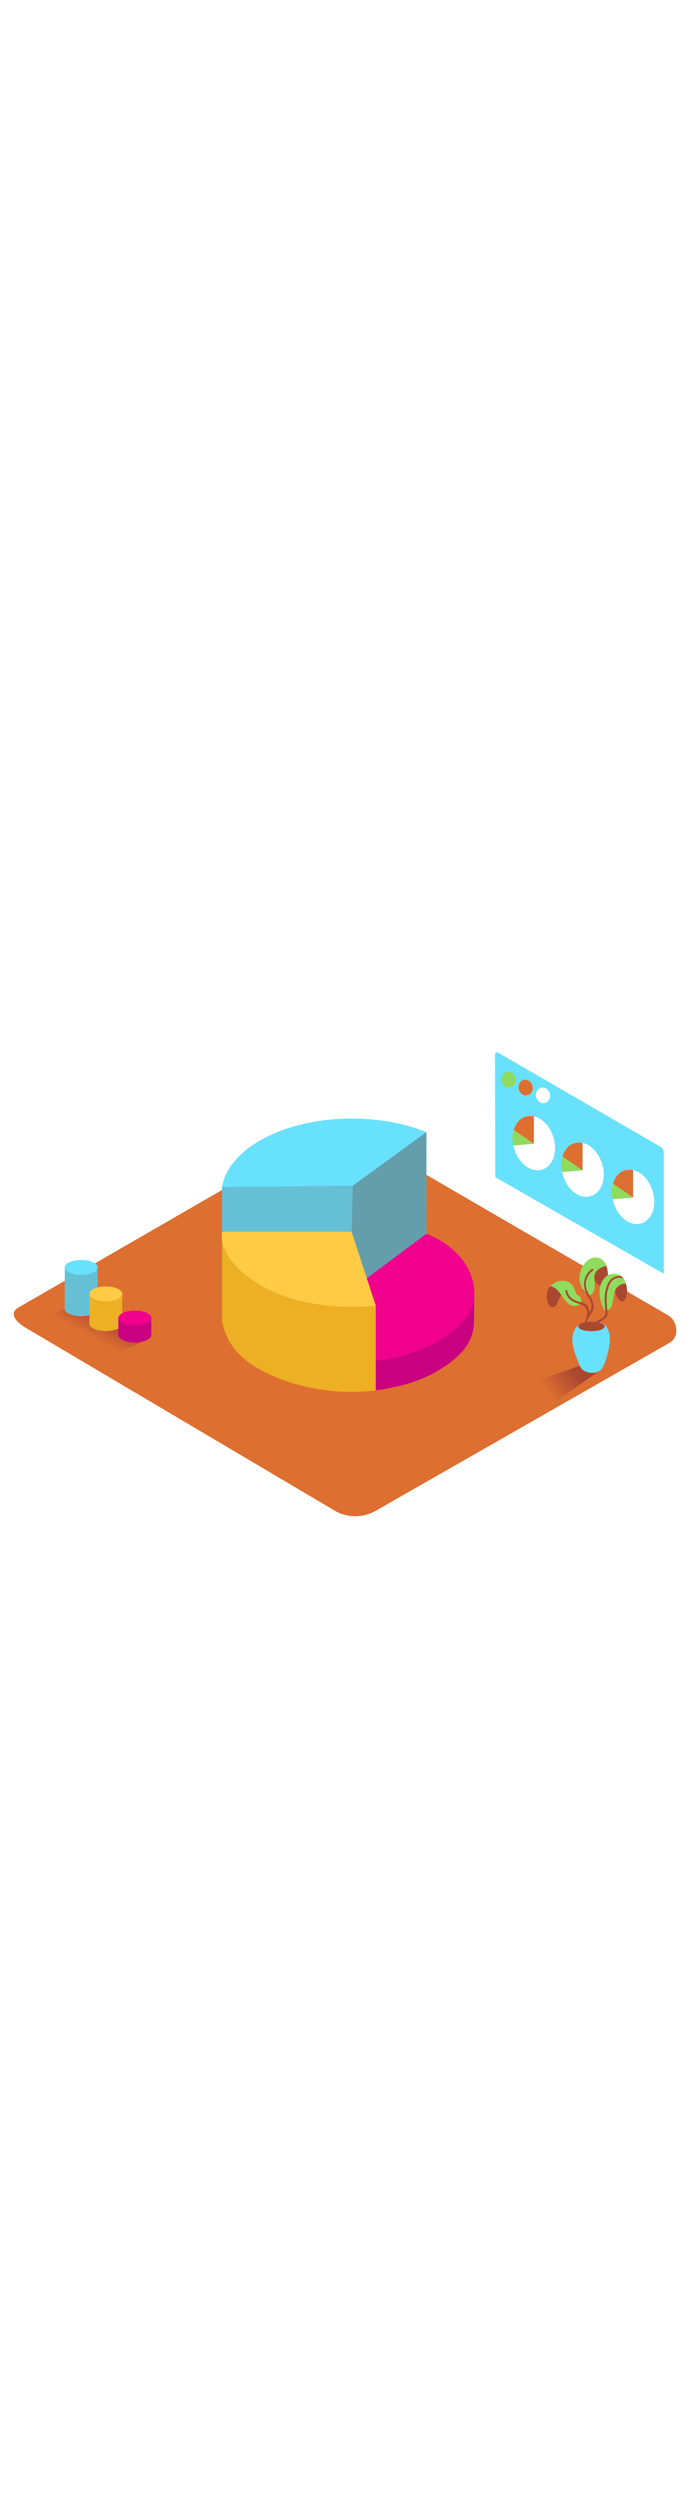 <svg id="_0510_pie_chart_1" data-name="0510_pie_chart_1" xmlns="http://www.w3.org/2000/svg" xmlns:xlink="http://www.w3.org/1999/xlink" viewBox="0 0 500 500" data-imageid="chart-1-53-b490a" imageName="Chart 1" class="illustrations_image" style="width: 138px;"><defs><style>.cls-1_chart-1-53-b490a{fill:#dd6f31;}.cls-2_chart-1-53-b490a{fill:url(#linear-gradient);}.cls-3_chart-1-53-b490a{fill:url(#linear-gradient-2-chart-1-53-b490a);}.cls-4_chart-1-53-b490a{fill:url(#linear-gradient-3-chart-1-53-b490a);}.cls-5_chart-1-53-b490a{fill:#68e1fd;}.cls-13_chart-1-53-b490a,.cls-6_chart-1-53-b490a{fill:#606060;}.cls-6_chart-1-53-b490a{opacity:0.26;}.cls-7_chart-1-53-b490a{fill:#edaf24;}.cls-8_chart-1-53-b490a{fill:#ffcb44;}.cls-9_chart-1-53-b490a{fill:#c90180;}.cls-10_chart-1-53-b490a{fill:#f0008d;}.cls-11_chart-1-53-b490a{fill:#fff;}.cls-12_chart-1-53-b490a{fill:#8fdb5e;}.cls-13_chart-1-53-b490a{opacity:0.52;}.cls-14_chart-1-53-b490a{fill:#aa4731;}</style><linearGradient id="linear-gradient-chart-1-53-b490a" x1="188.77" y1="360.62" x2="230.74" y2="309.23" gradientUnits="userSpaceOnUse"><stop offset="0" stop-color="#dd6f31"/><stop offset="0.92" stop-color="#aa4731"/></linearGradient><linearGradient id="linear-gradient-2-chart-1-53-b490a" x1="66.87" y1="313.53" x2="76.75" y2="295.06" xlink:href="#linear-gradient-chart-1-53-b490a"/><linearGradient id="linear-gradient-3-chart-1-53-b490a" x1="395.05" y1="349.96" x2="416.6" y2="333.57" xlink:href="#linear-gradient-chart-1-53-b490a"/></defs><g id="background_chart-1-53-b490a"><path class="cls-1_chart-1-53-b490a" d="M243.27,439.12,19.32,306.76c-7.13-4-13.24-10.58-6.29-14.88L237.79,162.34c3.37-2.09,8.49-3.45,11.92-1.46L484.79,297.31c7.13,4.14,8.41,15.71,1.27,19.85L272.79,438.9A29.78,29.78,0,0,1,243.27,439.12Z"/><path class="cls-2_chart-1-53-b490a" d="M164.32,278.5c-3.91.92-47.71,30.13-47.71,30.13s-1.93,34.53,44.78,58.4,76.06,14.9,76.06,14.9L332,325.54"/><polyline class="cls-3_chart-1-53-b490a" points="51.97 289.98 32.65 299.29 80.23 326.76 108.39 314.14"/><path class="cls-4_chart-1-53-b490a" d="M423,333l-55.23,19.73s-6.71.48,21.07,17l46-32"/></g><g id="data_2_chart-1-53-b490a" data-name="data 2"><ellipse class="cls-5_chart-1-53-b490a targetColor" cx="58.92" cy="292.58" rx="11.96" ry="5.39" style="fill: rgb(104, 225, 253);"/><polyline class="cls-5_chart-1-53-b490a targetColor" points="46.96 292.58 46.96 262.6 70.88 262.6 70.88 292.58 62.12 295.49" style="fill: rgb(104, 225, 253);"/><path class="cls-6_chart-1-53-b490a" d="M47,262.6v30c0,3,5.35,5.39,12,5.39s12-2.42,12-5.39v-30Z"/><ellipse class="cls-5_chart-1-53-b490a targetColor" cx="58.92" cy="262.6" rx="11.96" ry="5.39" style="fill: rgb(104, 225, 253);"/><ellipse class="cls-7_chart-1-53-b490a" cx="76.79" cy="303.36" rx="11.96" ry="5.39"/><polyline class="cls-7_chart-1-53-b490a" points="64.83 303.36 64.83 281.8 88.75 281.8 88.75 303.36 79.99 306.27"/><ellipse class="cls-8_chart-1-53-b490a" cx="76.79" cy="281.8" rx="11.96" ry="5.39"/><ellipse class="cls-9_chart-1-53-b490a" cx="97.84" cy="311.6" rx="11.96" ry="5.39"/><polyline class="cls-9_chart-1-53-b490a" points="85.88 311.6 85.88 298.8 109.8 298.8 109.8 311.6 101.04 314.51"/><ellipse class="cls-10_chart-1-53-b490a" cx="97.84" cy="299.29" rx="11.96" ry="5.39"/></g><g id="data_1_chart-1-53-b490a" data-name="data 1"><path class="cls-5_chart-1-53-b490a targetColor" d="M481.71,267.23V180.77c0-2.87-.4-4.47-2.61-5.68l-117.45-68a1.56,1.56,0,0,0-2.48,1.25l.28,88.9Z" style="fill: rgb(104, 225, 253);"/><ellipse class="cls-11_chart-1-53-b490a" cx="394.05" cy="137.9" rx="5.09" ry="5.72" transform="translate(-22.28 106.87) rotate(-15.02)"/><ellipse class="cls-1_chart-1-53-b490a" cx="381.45" cy="132.22" rx="5.09" ry="5.72" transform="translate(-21.24 103.41) rotate(-15.02)"/><ellipse class="cls-12_chart-1-53-b490a" cx="369.11" cy="126.54" rx="5.09" ry="5.73" transform="translate(-6.55 21.02) rotate(-3.23)"/><path class="cls-11_chart-1-53-b490a" d="M381.34,153.41c7.91-2.51,16.77,3.94,20.17,14.68a24.43,24.43,0,0,1,.37,14.38c-1.45,4.71-4.42,8-8.38,9.25a11.35,11.35,0,0,1-3.46.53,14.32,14.32,0,0,1-8.72-3.25,24.44,24.44,0,0,1-8-12C369.92,166.3,373.44,155.92,381.34,153.41Z"/><path class="cls-1_chart-1-53-b490a" d="M387.41,153.15c.06,0,0,19.91,0,19.91l-14.61-10S375.61,151.08,387.41,153.15Z"/><path class="cls-12_chart-1-53-b490a" d="M387.41,173.06l-14.81,1.23s-1.87-6.4.2-11.19Z"/><path class="cls-11_chart-1-53-b490a" d="M416.7,172.66c7.9-2.51,16.76,3.94,20.17,14.68a24.35,24.35,0,0,1,.36,14.38c-1.44,4.71-4.42,8-8.38,9.25a11.36,11.36,0,0,1-3.46.54,14.31,14.31,0,0,1-8.71-3.26,24.48,24.48,0,0,1-8-12C405.27,185.55,408.79,175.17,416.7,172.66Z"/><path class="cls-1_chart-1-53-b490a" d="M422.76,172.4c.07,0,0,19.91,0,19.91l-14.61-10S411,170.34,422.76,172.4Z"/><path class="cls-12_chart-1-53-b490a" d="M422.76,192.31,408,193.54s-1.87-6.39.19-11.19Z"/><path class="cls-11_chart-1-53-b490a" d="M453.34,192.35c7.91-2.5,16.77,4,20.18,14.69a24.51,24.51,0,0,1,.36,14.38c-1.45,4.7-4.42,8-8.38,9.24a11.36,11.36,0,0,1-3.46.54,14.36,14.36,0,0,1-8.72-3.26,24.48,24.48,0,0,1-8-12C441.92,205.24,445.44,194.86,453.34,192.35Z"/><path class="cls-1_chart-1-53-b490a" d="M459.41,192.09c.06,0,0,19.91,0,19.91l-14.61-9.95S447.61,190,459.41,192.09Z"/><path class="cls-12_chart-1-53-b490a" d="M459.41,212l-14.81,1.23s-1.86-6.39.2-11.18Z"/></g><g id="pie_chart_chart-1-53-b490a" data-name="pie chart"><path class="cls-5_chart-1-53-b490a targetColor" d="M309.44,164.59c-15.34-6.2-34-9.83-54.09-9.83-49.17,0-89.59,21.73-94.23,49.53h0v81.84l94.09,3.63,54.25-42.57v-82.6Z" style="fill: rgb(104, 225, 253);"/><polygon class="cls-5_chart-1-53-b490a targetColor" points="255.97 203.45 254.32 279.37 309.39 238.22 309.44 164.59 255.97 203.45" style="fill: rgb(104, 225, 253);"/><polygon class="cls-13_chart-1-53-b490a" points="255.97 203.45 254.32 279.37 309.39 238.22 309.44 164.59 255.97 203.45"/><polygon class="cls-6_chart-1-53-b490a" points="255.97 203.45 161.12 204.29 160.89 251.55 254.32 279.37 255.97 203.45"/><path class="cls-9_chart-1-53-b490a" d="M271.1,330.53V351.8s26-2,46.44-14.16,25.08-22.69,26.29-32.43c.19-1.57.32-25.84.32-25.84"/><path class="cls-10_chart-1-53-b490a" d="M254.32,279.37l55.07-41.15s32.65,11.16,34.76,41.15-43.3,48.6-73,51.16Z"/><path class="cls-7_chart-1-53-b490a" d="M272.69,290.27v61.41s-38,6.43-76.76-11.33c-27.32-12.52-32.25-27.47-34.79-38.66l0-65"/><path class="cls-8_chart-1-53-b490a" d="M161.12,236.72h94l17.55,53.55s-48.75,6.48-84.83-15.48C156.58,255.75,161.12,236.72,161.12,236.72Z"/></g><g id="plant_chart-1-53-b490a"><path class="cls-12_chart-1-53-b490a" d="M407.56,272.34a11,11,0,0,1,5.29,1,8.63,8.63,0,0,1,3.73,4.26c.81,1.71,1.17,4.15,2.86,5.25a4.88,4.88,0,0,1,1.68,1.45,4.37,4.37,0,0,1,.52,4.06c-.75,1.5-3.88,2.42-5.31,2.15"/><path class="cls-14_chart-1-53-b490a" d="M406.18,272.53a12,12,0,0,0-1.59.27,11.1,11.1,0,0,0-7.42,7.46,13.41,13.41,0,0,0-.07,6.36c.41,1.69,1.41,4.62,3.47,4.75,2.79.17,3.69-2.44,4.57-4.58s1.8-4.5,4-5.34a6,6,0,0,1,6.43,1.45Z"/><path class="cls-12_chart-1-53-b490a" d="M418.92,283.85c-1.68-2.18-3.08-4.56-4.71-6.78a20,20,0,0,0-3.27-3.95c-3.87-1.88-8.75-.16-11.61,3.14.39.12.94.14,1.24.25a11,11,0,0,1,4.44,3.14c1.71,1.9,3.05,4.22,4.56,6.23,2.46,3.28,5.73,6,9.95,4C422.22,288.64,420.1,285.38,418.92,283.85Z"/><path class="cls-14_chart-1-53-b490a" d="M432.59,255.82s8.73-.69,8.56,13.12-13.2,4.73-10.34-3.59"/><path class="cls-12_chart-1-53-b490a" d="M431.33,269.41c-.09-4.2,4.63-7.27,8.61-7.81-.63-2.41-3.08-6.29-7.89-6.17-6,.16-10.46,6.23-11.47,13.39S425,280.5,425,280.5l2.88,2.46C433.17,280.89,431.2,273.24,431.33,269.41Z"/><path class="cls-14_chart-1-53-b490a" d="M455.11,279.29a18.19,18.19,0,0,0-2-7.5,8.24,8.24,0,0,0-5.67-4.4l-4.92,9.47s7.32-12.81,4.33-2.95,6.88,20.92,8.23,6.21Z"/><path class="cls-5_chart-1-53-b490a targetColor" d="M420.37,303.93s-6.57,4.27-4.74,14.27a54.91,54.91,0,0,0,2.91,10.14c1.28,3.25,2.21,7.45,5.49,9.29,3.05,1.7,7.78,2,10.86.14,2.82-1.72,3.82-5.63,4.86-8.54a53.31,53.31,0,0,0,2.52-11C445.37,294,420.37,303.93,420.37,303.93Z" style="fill: rgb(104, 225, 253);"/><ellipse class="cls-14_chart-1-53-b490a" cx="429.22" cy="305.39" rx="9.58" ry="3.47"/><path class="cls-14_chart-1-53-b490a" d="M430,286.93c-1.34-3.23-3.84-5.94-4.63-9.41a12.3,12.3,0,0,1,4.9-12.56c.73-.53,0-1.76-.72-1.23-6.12,4.45-7.3,12-3.74,18.52,1.11,2,2.56,3.93,3.23,6.14.88,2.88-.1,5-1.45,7.13a8.22,8.22,0,0,0-2.13-5.81c-1.59-1.48-3.94-1.72-5.91-2.39-3.82-1.29-7.18-3.47-7.83-7.72-.13-.9-1.5-.52-1.36.37.53,3.48,2.82,6,5.89,7.55a42.57,42.57,0,0,0,5.69,2,6.64,6.64,0,0,1,3.75,3.66c.9,2.09.29,3.51-.22,5.54-.67,2.62-1.71,4.88.09,7.36.53.73,1.76,0,1.23-.71-2.88-4,1.71-7.73,3.26-11.13A8.79,8.79,0,0,0,430,286.93Z"/><path class="cls-14_chart-1-53-b490a" d="M447.67,278.24c-6.05-1.06-10.18,3.63-9.82,9.49a22.14,22.14,0,0,0,.81,4.34c.27,1,1,2.75.8,3.76a5.72,5.72,0,0,1-3.46,4.05c-2.63,1.24-4.32,2.73-5.11,5.61a.71.71,0,0,0,1.37.38c1.4-5.13,8.56-4.39,8.62-10,0-2.75-1.45-5.34-1.61-8.1-.3-4.83,2.85-9,8-8.12C448.19,279.77,448.57,278.4,447.67,278.24Z"/><path class="cls-12_chart-1-53-b490a" d="M453.08,271.79c-2.34-4.33-6.6-5.34-10.79-4.06a14.49,14.49,0,0,0-1.68.82c-10.52,7.79-3.05,25.38-1.43,25.24,5.36-.44,4.81-3.59,6.6-12.41a8.32,8.32,0,0,1,8.37-7.05A14.86,14.86,0,0,0,453.08,271.79Z"/><path class="cls-14_chart-1-53-b490a" d="M450.78,268.92a8.75,8.75,0,0,0-9,4.29c-3.85,6.43-3,13.92-2.45,21,.07.91,1.48.92,1.42,0-.37-5.12-1.1-10.2.3-15.23.68-2.47,1.5-5.22,3.48-7a7.26,7.26,0,0,1,7.91-1.13l-.53-.73C451.55,269.74,451.16,269.33,450.78,268.92Z"/></g></svg>